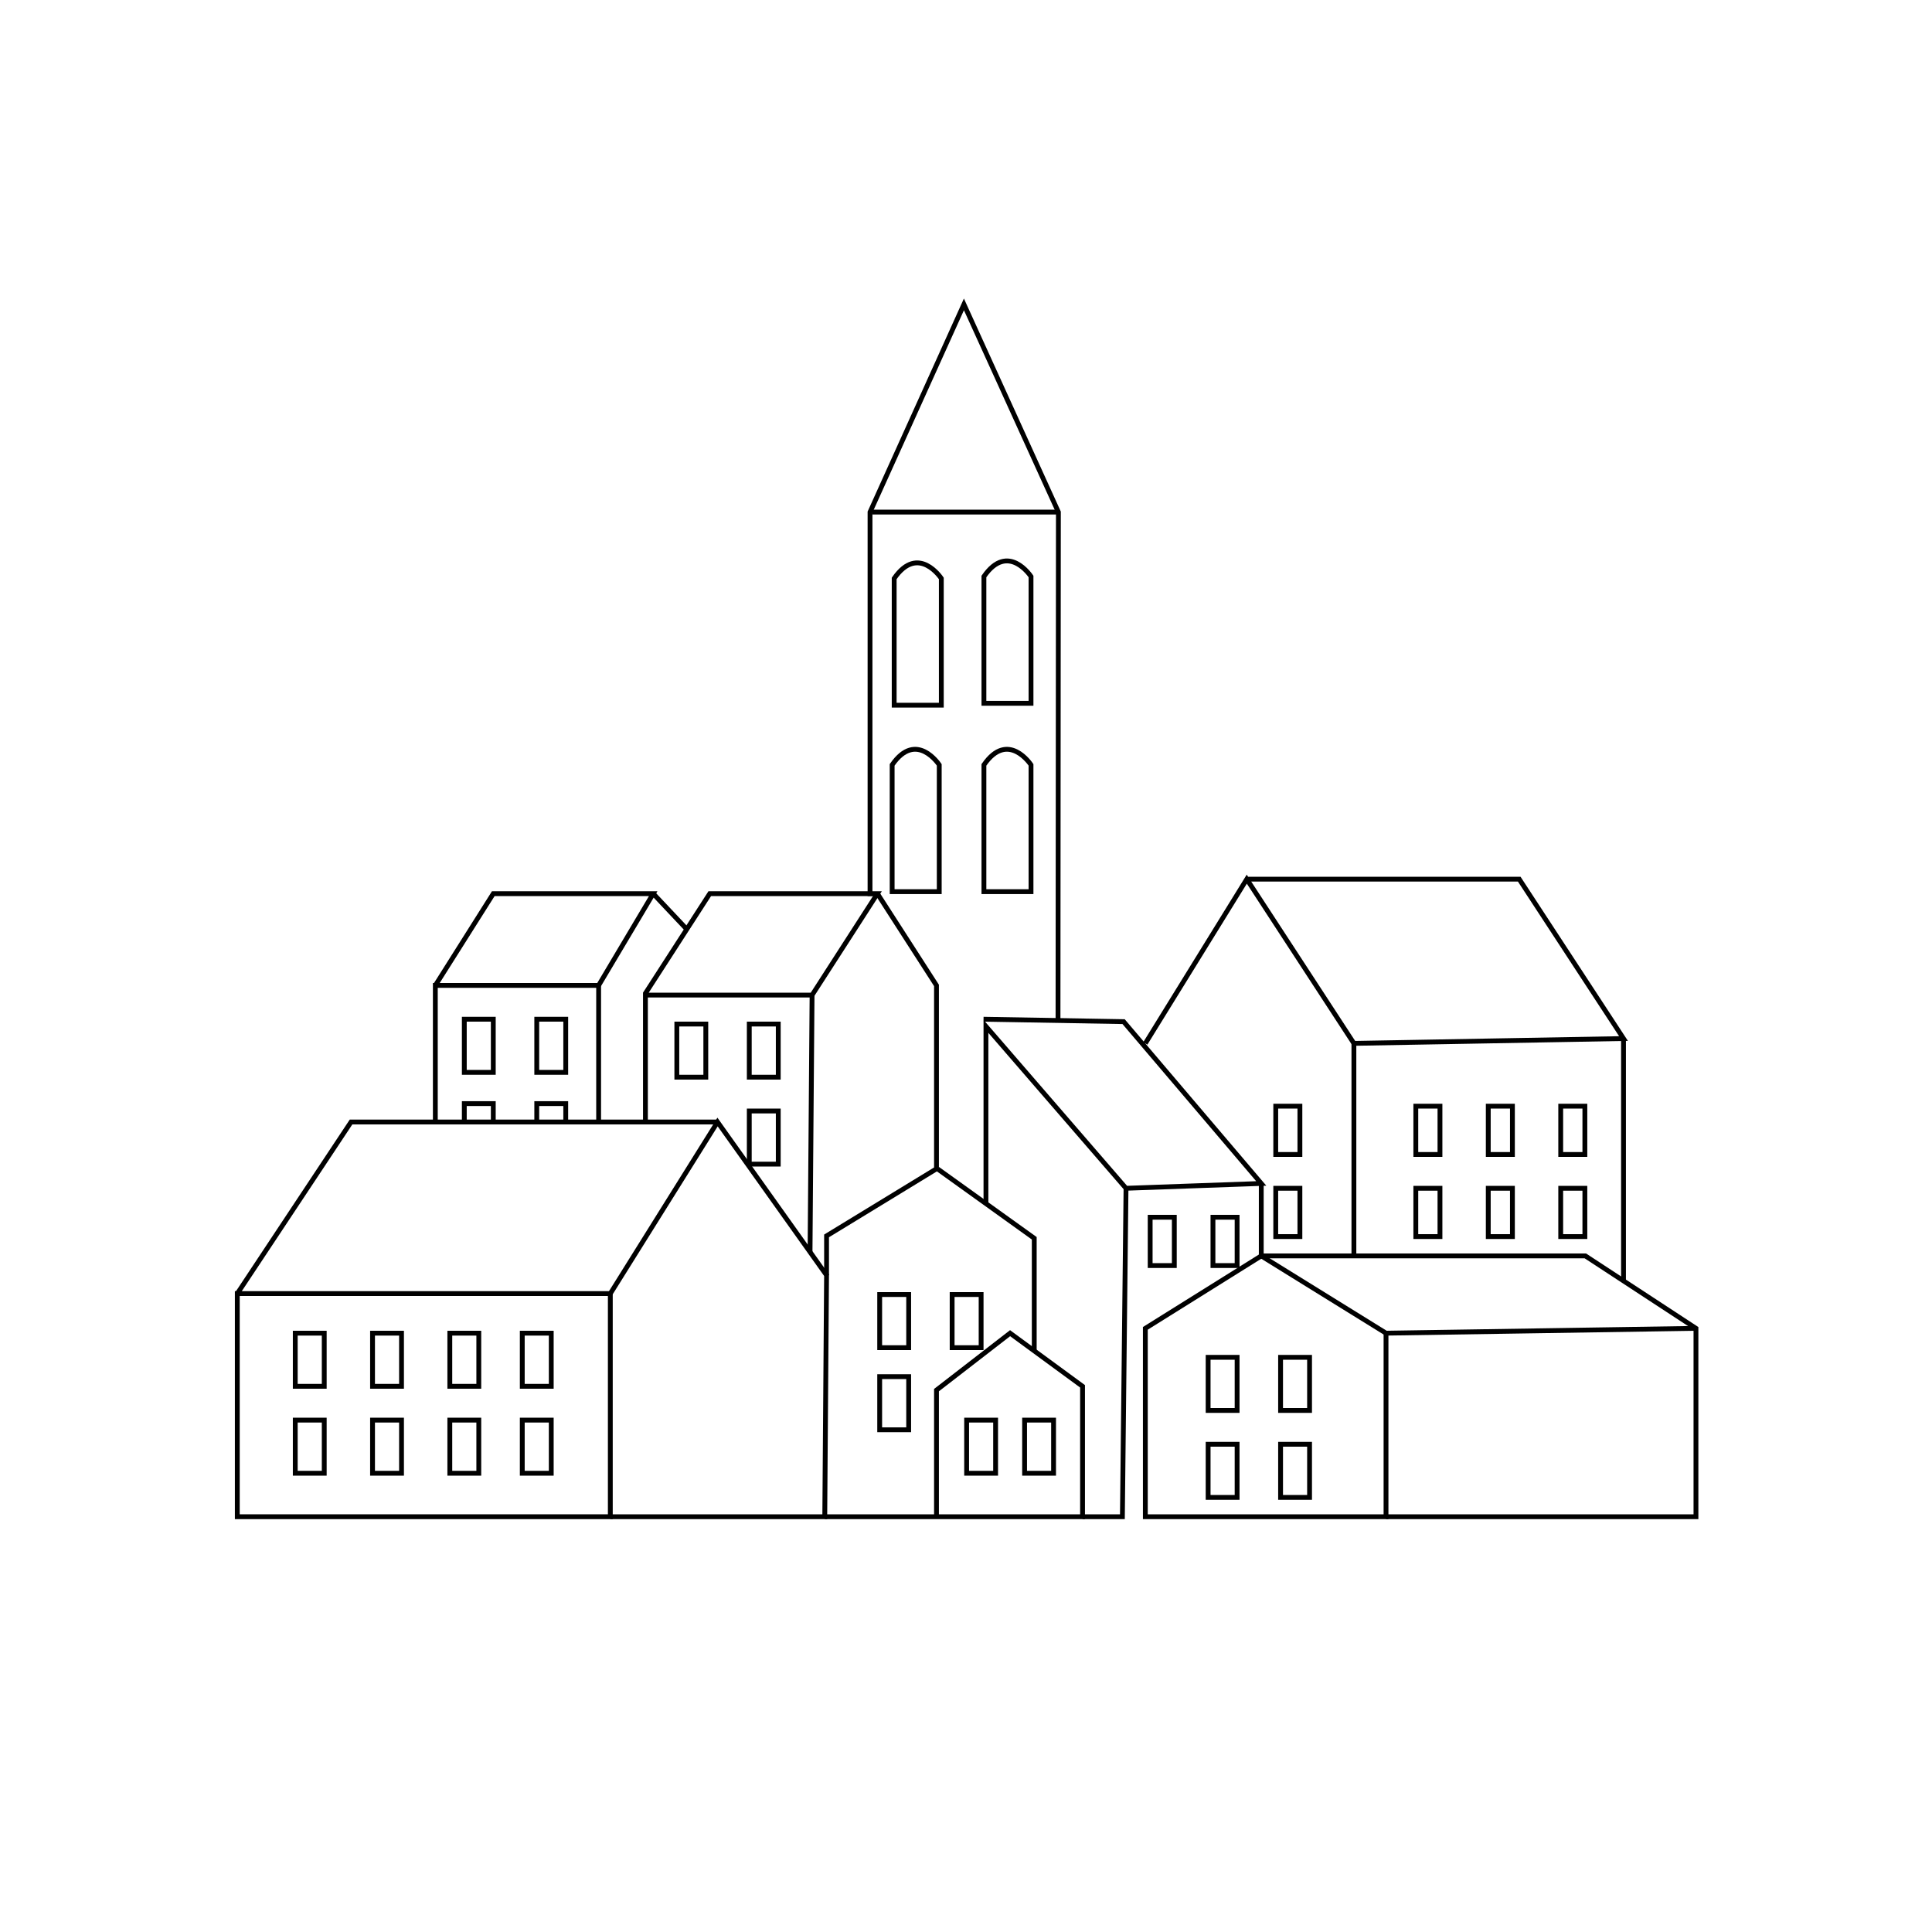 <svg xmlns="http://www.w3.org/2000/svg" width="400" height="400" viewBox="0 0 400 400"><defs><style>.cls-1{fill:none;stroke:#000;stroke-miterlimit:10;}</style></defs><g id="kasse10"><rect class="cls-1" x="49.13" y="267.82" width="77.23" height="46.2"/><polyline class="cls-1" points="126.36 267.82 148.56 232.3 171.13 264.02 170.76 314.02 126.36 314.02"/><polyline class="cls-1" points="49.13 267.82 72.68 232.3 89.63 232.3 148.56 232.3"/><polyline class="cls-1" points="90.13 232.02 90.13 204.02 123.94 204.02 123.94 232.3"/><polyline class="cls-1" points="123.94 204.02 135.24 185.02 102.13 185.02 90.13 204.02"/><polyline class="cls-1" points="133.63 232.3 133.63 205.66 146.95 185.02 181.66 185.02 168.13 206.02 133.13 206.02"/><line class="cls-1" x1="167.71" y1="259.22" x2="168.13" y2="206.02"/><line class="cls-1" x1="135.24" y1="185.02" x2="142.19" y2="192.39"/><polyline class="cls-1" points="181.66 185.02 193.89 204.02 193.89 241.99 171.13 255.88 171.13 264.02"/><polyline class="cls-1" points="214.13 279.52 214.13 256.37 194.13 242.02"/><polyline class="cls-1" points="193.89 314.02 224.13 314.02 224.13 287.02 209.13 276.02 193.89 287.81 193.89 314.02 170.76 314.02"/><polyline class="cls-1" points="203.63 211.02 232.63 211.52 261.13 245.02 233.13 246.02 204.13 212.5 204.13 249.2"/><polyline class="cls-1" points="224.13 314.02 232.38 314.02 233.13 246.02"/><polyline class="cls-1" points="261.13 260.02 328.23 260.02 351.13 275.02 351.13 314.02 286.96 314.02"/><line class="cls-1" x1="280.31" y1="216.02" x2="280.31" y2="260.02"/><line class="cls-1" x1="336.13" y1="215.02" x2="336.13" y2="265.2"/><polyline class="cls-1" points="351.13 275.02 286.96 276.02 286.96 314.02 237.13 314.02 237.13 275.02 261.13 260.02 261.13 245.02"/><rect class="cls-1" x="61.13" y="276.02" width="6" height="11"/><rect class="cls-1" x="77.13" y="276.02" width="6" height="11"/><rect class="cls-1" x="93.13" y="276.02" width="6" height="11"/><rect class="cls-1" x="108.13" y="276.02" width="6" height="11"/><rect class="cls-1" x="61.13" y="294.02" width="6" height="11"/><rect class="cls-1" x="77.13" y="294.02" width="6" height="11"/><rect class="cls-1" x="93.13" y="294.02" width="6" height="11"/><rect class="cls-1" x="108.13" y="294.02" width="6" height="11"/><rect class="cls-1" x="96.13" y="211.02" width="6" height="11"/><rect class="cls-1" x="111.13" y="211.02" width="6" height="11"/><polyline class="cls-1" points="96.13 232.62 96.13 228.49 102.13 228.49 102.13 232.3"/><polyline class="cls-1" points="111.13 232.3 111.13 228.49 117.13 228.49 117.13 232.3"/><line class="cls-1" x1="261.13" y1="260.02" x2="286.96" y2="276.02"/><polyline class="cls-1" points="258.13 182.02 314.54 182.02 336.13 215.02 280.31 216.02 258.13 182.02 237.13 216.02"/><polyline class="cls-1" points="219.05 211.02 219.13 106.02 199.57 63.02 180.13 106.02 180.13 185.52"/><line class="cls-1" x1="180.63" y1="106.02" x2="219.13" y2="106.02"/><rect class="cls-1" x="140.13" y="212.02" width="6" height="11"/><rect class="cls-1" x="155.13" y="212.02" width="6" height="11"/><rect class="cls-1" x="155.13" y="230.02" width="6" height="11"/><rect class="cls-1" x="182.13" y="268.02" width="6" height="11"/><rect class="cls-1" x="197.13" y="268.02" width="6" height="11"/><rect class="cls-1" x="182.13" y="285.02" width="6" height="11"/><rect class="cls-1" x="200.13" y="294.02" width="6" height="11"/><rect class="cls-1" x="212.13" y="294.02" width="6" height="11"/><rect class="cls-1" x="250.13" y="281.02" width="6" height="11"/><rect class="cls-1" x="265.13" y="281.02" width="6" height="11"/><rect class="cls-1" x="250.13" y="299.02" width="6" height="11"/><rect class="cls-1" x="265.13" y="299.02" width="6" height="11"/><rect class="cls-1" x="293.13" y="229.02" width="5" height="10"/><rect class="cls-1" x="308.13" y="229.02" width="5" height="10"/><rect class="cls-1" x="323.13" y="229.02" width="5" height="10"/><rect class="cls-1" x="293.13" y="246.02" width="5" height="10"/><rect class="cls-1" x="308.13" y="246.02" width="5" height="10"/><rect class="cls-1" x="323.13" y="246.02" width="5" height="10"/><rect class="cls-1" x="264.13" y="229.02" width="5" height="10"/><rect class="cls-1" x="264.13" y="246.02" width="5" height="10"/><rect class="cls-1" x="238.13" y="252.02" width="5" height="10"/><rect class="cls-1" x="251.13" y="252.02" width="5" height="10"/><path class="cls-1" d="M185.13,146h9.76V119.76s-4.76-7.25-9.76,0Z"/><path class="cls-1" d="M184.71,184.61h9.75V158.36s-4.75-7.26-9.75,0Z"/><path class="cls-1" d="M203.71,145.61h9.75V119.36s-4.75-7.26-9.75,0Z"/><path class="cls-1" d="M203.71,184.61h9.75V158.36s-4.75-7.26-9.75,0Z"/></g></svg>